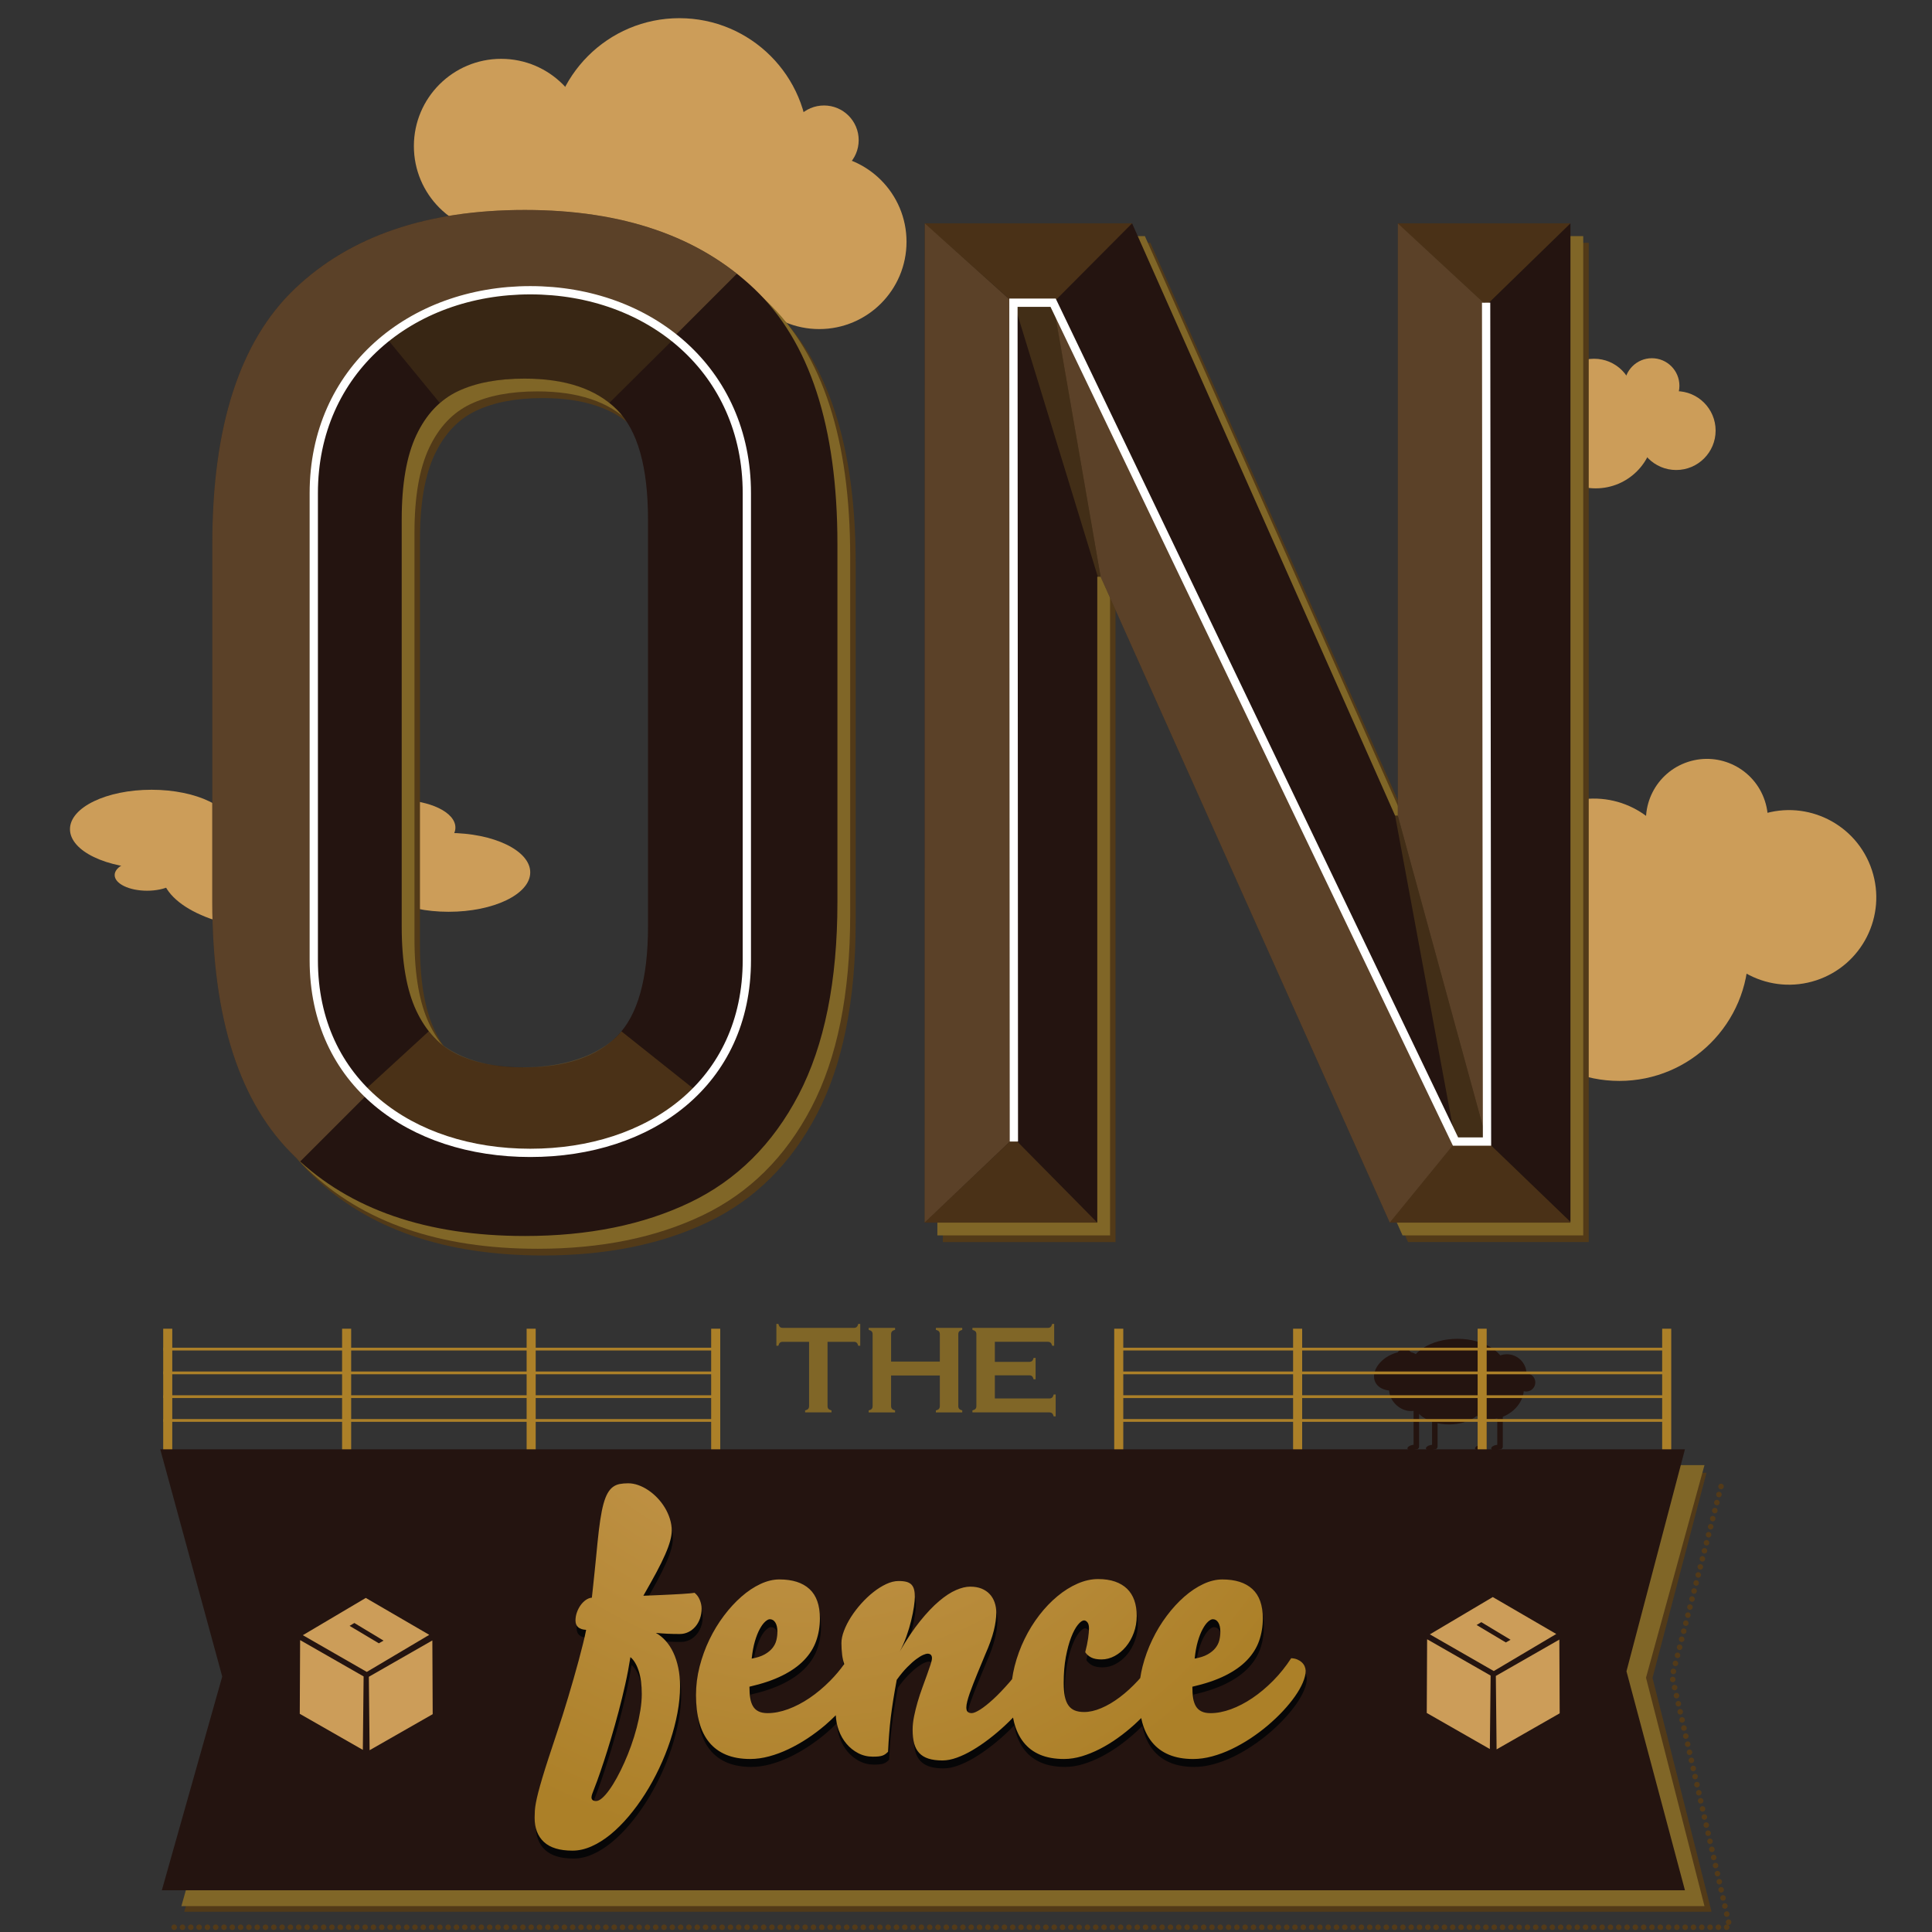 <?xml version="1.0" encoding="utf-8"?>
<!-- Generator: Adobe Illustrator 16.0.0, SVG Export Plug-In . SVG Version: 6.00 Build 0)  -->
<!DOCTYPE svg PUBLIC "-//W3C//DTD SVG 1.1//EN" "http://www.w3.org/Graphics/SVG/1.1/DTD/svg11.dtd">
<svg version="1.1" id="Layer_1" xmlns="http://www.w3.org/2000/svg" xmlns:xlink="http://www.w3.org/1999/xlink" x="0px" y="0px"
	 width="350px" height="350px" viewBox="0 0 350 350" enable-background="new 0 0 350 350" xml:space="preserve">
<rect x="0" y="0" width="350" height="350" fill="#333333" stroke="none"/>
<g>
	<g>
		<g>
			<path fill="#241410" d="M257.514,246.387c0.771,1.618-0.477,3.823-2.789,4.924c-2.313,1.102-4.813,0.681-5.582-0.937
				c-0.774-1.62,0.479-3.826,2.789-4.926C254.241,244.347,256.741,244.767,257.514,246.387z"/>
			
				<ellipse transform="matrix(0.894 -0.447 0.447 0.894 -84.237 147.852)" fill="#241410" cx="270.9" cy="252.265" rx="5.531" ry="4.627"/>
			<ellipse fill="#241410" cx="264.037" cy="248.096" rx="8.729" ry="5.558"/>
			<path fill="#241410" d="M276.543,248.902c0,1.964-1.595,3.562-3.564,3.562c-1.963,0-3.561-1.598-3.561-3.562
				c0-1.971,1.598-3.566,3.561-3.566C274.948,245.336,276.543,246.932,276.543,248.902z"/>
			<path fill="#241410" d="M257.037,250.118c1.468,1.352,1.747,3.44,0.622,4.662c-1.128,1.218-3.228,1.111-4.698-0.241
				c-1.469-1.357-1.747-3.443-0.621-4.661C253.467,248.655,255.565,248.764,257.037,250.118z"/>
			<circle fill="#241410" cx="276.488" cy="250.44" r="1.649"/>
			<path fill="#241410" d="M269.134,253.629c0,2.438-2.968,4.42-6.626,4.42c-3.656,0-6.625-1.981-6.625-4.42
				c0-2.441,2.969-4.422,6.625-4.422C266.166,249.207,269.134,251.188,269.134,253.629z"/>
		</g>
		<line fill="none" stroke="#241410" stroke-linecap="round" x1="256.582" y1="254.643" x2="256.582" y2="262.063"/>
		<line fill="none" stroke="#241410" stroke-linecap="round" x1="259.93" y1="254.643" x2="259.93" y2="262.063"/>
		<line fill="none" stroke="#241410" stroke-linecap="round" x1="268.793" y1="254.643" x2="268.793" y2="262.063"/>
		<line fill="none" stroke="#241410" stroke-linecap="round" x1="271.746" y1="254.643" x2="271.746" y2="262.063"/>
		<path fill="#241410" d="M256.877,262.048c0.053,0.26-0.33,0.557-0.852,0.661c-0.525,0.111-0.995-0.013-1.048-0.271
			c-0.054-0.26,0.33-0.556,0.855-0.664C256.355,261.666,256.827,261.789,256.877,262.048z"/>
		<path fill="#241410" d="M260.229,262.048c0.053,0.26-0.334,0.557-0.856,0.661c-0.525,0.111-0.994-0.013-1.049-0.271
			c-0.057-0.26,0.33-0.556,0.855-0.664C259.707,261.666,260.173,261.789,260.229,262.048z"/>
		<path fill="#241410" d="M269.117,262.048c0.058,0.26-0.328,0.557-0.854,0.661c-0.522,0.111-0.992-0.013-1.049-0.271
			c-0.049-0.26,0.334-0.556,0.859-0.664C268.599,261.666,269.064,261.789,269.117,262.048z"/>
		<path fill="#241410" d="M272.054,262.048c0.049,0.26-0.329,0.557-0.859,0.661c-0.521,0.111-0.992-0.013-1.044-0.271
			c-0.054-0.26,0.332-0.556,0.855-0.664C271.531,261.666,272,261.789,272.054,262.048z"/>
		<path fill="#241410" d="M253.043,245.919c-0.116-0.771,0.399-1.482,1.155-1.598c0.752-0.107,1.454,0.427,1.57,1.194
			c0.109,0.771-0.408,1.487-1.16,1.597C253.855,247.222,253.153,246.69,253.043,245.919z"/>
	</g>
	<g>
		<path fill="#CC9D59" d="M284.772,70.177c0,3.944-3.193,7.142-7.141,7.142c-3.943,0-7.142-3.198-7.142-7.142
			c0-3.943,3.198-7.142,7.142-7.142C281.579,63.035,284.772,66.233,284.772,70.177z"/>
		<circle fill="#CC9D59" cx="303.658" cy="78.003" r="7.142"/>
		<path fill="#CC9D59" d="M295.93,72.132c0,3.945-3.202,7.142-7.143,7.142c-3.944,0-7.143-3.197-7.143-7.142
			c0-3.942,3.198-7.141,7.143-7.141C292.728,64.992,295.93,68.19,295.93,72.132z"/>
		<circle fill="#CC9D59" cx="299.254" cy="69.883" r="4.988"/>
		<path fill="#CC9D59" d="M280.08,78.493c0,1.565-1.267,2.835-2.834,2.835c-1.572,0-2.84-1.27-2.84-2.835
			c0-1.568,1.268-2.839,2.84-2.839C278.813,75.654,280.08,76.925,280.08,78.493z"/>
		<circle fill="#CC9D59" cx="289.079" cy="77.905" r="10.565"/>
	</g>
	<g>
		<ellipse fill="#CC9D59" cx="27.449" cy="150.212" rx="14.773" ry="7.141"/>
		<path fill="#CC9D59" d="M96.058,158.039c0,3.943-6.614,7.139-14.774,7.139c-8.158,0-14.774-3.196-14.774-7.139
			c0-3.946,6.616-7.141,14.774-7.141C89.444,150.898,96.058,154.093,96.058,158.039z"/>
		<ellipse fill="#CC9D59" cx="50.521" cy="152.167" rx="14.774" ry="7.143"/>
		<ellipse fill="#CC9D59" cx="72.178" cy="149.919" rx="10.323" ry="4.988"/>
		<ellipse fill="#CC9D59" cx="26.641" cy="158.526" rx="5.869" ry="2.837"/>
		<ellipse fill="#CC9D59" cx="51.128" cy="157.94" rx="21.857" ry="10.566"/>
	</g>
	<g>
		<circle fill="#CC9D59" cx="148.411" cy="43.801" r="15.814"/>
		<circle fill="#CC9D59" cx="90.792" cy="26.471" r="15.813"/>
		<path fill="#CC9D59" d="M107.904,39.469c0-8.733,7.08-15.813,15.812-15.813c8.734,0,15.814,7.08,15.814,15.813
			c0,8.73-7.08,15.811-15.814,15.811C114.984,55.28,107.904,48.2,107.904,39.469z"/>
		<circle fill="#CC9D59" cx="100.54" cy="44.452" r="11.047"/>
		<circle fill="#CC9D59" cx="149.277" cy="25.39" r="6.282"/>
		<circle fill="#CC9D59" cx="123.068" cy="26.688" r="23.395"/>
	</g>
	<g>
		<path fill="#CC9D59" d="M278.97,159.136c2.719,8.299-1.802,17.234-10.098,19.958c-8.298,2.721-17.232-1.8-19.952-10.099
			c-2.723-8.297,1.794-17.23,10.094-19.953C267.311,146.32,276.243,150.841,278.97,159.136z"/>
		<path fill="#CC9D59" d="M339.117,157.642c2.724,8.299-1.8,17.231-10.096,19.955c-8.294,2.723-17.231-1.799-19.953-10.096
			c-2.723-8.297,1.798-17.231,10.095-19.953C327.463,144.825,336.396,149.345,339.117,157.642z"/>
		<path fill="#CC9D59" d="M303.78,155.559c2.727,8.297-1.797,17.229-10.094,19.952c-8.298,2.723-17.23-1.797-19.956-10.096
			c-2.719-8.297,1.8-17.23,10.099-19.953C292.125,142.739,301.058,147.26,303.78,155.559z"/>
		<path fill="#CC9D59" d="M319.723,145.085c1.899,5.795-1.255,12.037-7.053,13.939c-5.798,1.901-12.038-1.257-13.938-7.054
			c-1.904-5.797,1.251-12.037,7.051-13.941C311.577,136.13,317.821,139.287,319.723,145.085z"/>
		<path fill="#CC9D59" d="M274.83,179.875c1.081,3.294-0.717,6.843-4.015,7.926c-3.299,1.08-6.847-0.714-7.925-4.011
			c-1.084-3.297,0.713-6.845,4.01-7.927C270.197,174.782,273.748,176.577,274.83,179.875z"/>
		<circle fill="#CC9D59" cx="293.356" cy="172.427" r="23.393"/>
	</g>
	<g>
		<path fill="#523A18" d="M41.766,166.935v-64.87c0-21.339,4.989-36.757,14.974-46.256c9.983-9.499,23.865-14.248,41.65-14.248
			c17.705,0,31.567,4.771,41.589,14.308c10.022,9.54,15.037,24.936,15.037,46.196v64.87c0,14.307-2.346,25.949-7.034,34.92
			c-4.69,8.974-11.256,15.479-19.703,19.521c-8.448,4.043-18.412,6.063-29.89,6.063c-17.785,0-31.667-4.789-41.65-14.367
			C46.754,203.491,41.766,188.114,41.766,166.935z M76.082,97.653v73.696c0,6.455,0.884,11.56,2.659,15.31
			c1.773,3.753,4.271,6.395,7.496,7.929c3.225,1.531,7.254,2.297,12.093,2.297c7.417,0,12.999-1.876,16.748-5.629
			c3.748-3.75,5.623-10.383,5.623-19.906V97.653c0-9.521-1.875-16.157-5.623-19.909c-3.749-3.752-9.331-5.628-16.748-5.628
			c-4.839,0-8.869,0.769-12.093,2.3c-3.225,1.535-5.723,4.177-7.496,7.927C76.965,86.095,76.082,91.199,76.082,97.653z"/>
		<path fill="#806627" d="M40.774,165.722v-64.868c0-21.341,4.987-36.758,14.973-46.259c9.982-9.496,23.866-14.246,41.65-14.246
			c17.703,0,31.565,4.771,41.59,14.307c10.021,9.541,15.032,24.938,15.032,46.198v64.868c0,14.31-2.344,25.947-7.031,34.919
			c-4.689,8.973-11.259,15.483-19.703,19.523c-8.448,4.04-18.411,6.063-29.889,6.063c-17.784,0-31.668-4.791-41.65-14.367
			C45.762,202.282,40.774,186.903,40.774,165.722z M75.087,96.441v73.697c0,6.454,0.889,11.557,2.659,15.307
			c1.775,3.752,4.272,6.397,7.498,7.93c3.225,1.533,7.252,2.297,12.093,2.297c7.415,0,12.998-1.876,16.748-5.626
			c3.748-3.752,5.623-10.388,5.623-19.908V96.441c0-9.522-1.875-16.16-5.623-19.911c-3.75-3.75-9.333-5.625-16.748-5.625
			c-4.84,0-8.868,0.767-12.093,2.298c-3.226,1.534-5.723,4.177-7.498,7.928C75.976,84.884,75.087,89.987,75.087,96.441z"/>
		<path fill="#241410" d="M38.458,163.408V98.54c0-21.343,4.99-36.761,14.974-46.26c9.984-9.498,23.866-14.245,41.652-14.245
			c17.701,0,31.564,4.77,41.588,14.308c10.021,9.538,15.034,24.938,15.034,46.197v64.868c0,14.309-2.345,25.945-7.033,34.921
			c-4.688,8.973-11.256,15.479-19.703,19.519c-8.448,4.044-18.411,6.064-29.886,6.064c-17.787,0-31.668-4.789-41.652-14.369
			C43.448,199.966,38.458,184.588,38.458,163.408z M72.772,94.125v73.696c0,6.455,0.887,11.557,2.661,15.312
			c1.774,3.75,4.271,6.394,7.496,7.925c3.224,1.534,7.254,2.303,12.094,2.303c7.414,0,12.996-1.877,16.746-5.631
			c3.748-3.752,5.623-10.387,5.623-19.909V94.125c0-9.52-1.875-16.157-5.623-19.907c-3.75-3.752-9.333-5.629-16.746-5.629
			c-4.84,0-8.87,0.769-12.094,2.3c-3.225,1.534-5.722,4.178-7.496,7.928C73.659,82.569,72.772,87.671,72.772,94.125z"/>
		<g>
			<path fill="#523A18" d="M202.09,225.013h-31.285V43.987h37.589l47.652,107.307h0.485V43.987h31.283v181.025h-32.737
				l-52.381-117.007h-0.606V225.013z"/>
			<path fill="#806627" d="M201.098,223.802h-31.284V42.774h37.59l47.65,107.306h0.481V42.774h31.284v181.027h-32.735
				l-52.381-117.007h-0.606V223.802z"/>
			<path fill="#241410" d="M198.782,221.486H167.5V40.459h37.588l47.648,107.308h0.491V40.459h31.275v181.027H251.77L199.387,104.48
				h-0.604V221.486z"/>
		</g>
	</g>
	<rect x="29.567" y="240.709" fill="#AC8028" width="1.641" height="22.427"/>
	<g>
		<path fill="#806627" d="M149.917,243.082v11.612c0,0.232,0.052,0.408,0.157,0.528c0.103,0.12,0.292,0.216,0.562,0.293v0.354
			h-4.781v-0.354c0.27-0.077,0.458-0.173,0.562-0.293c0.103-0.12,0.156-0.296,0.156-0.528v-11.612h-4.758
			c-0.225,0-0.397,0.05-0.517,0.153c-0.117,0.104-0.216,0.289-0.292,0.562h-0.357v-3.957h0.357c0.084,0.271,0.181,0.459,0.299,0.561
			c0.114,0.104,0.284,0.156,0.509,0.156h12.849c0.231,0,0.406-0.052,0.528-0.156c0.118-0.102,0.217-0.289,0.291-0.561h0.358v3.957
			h-0.358c-0.074-0.272-0.173-0.458-0.291-0.562c-0.122-0.104-0.297-0.153-0.528-0.153H149.917z"/>
		<path fill="#806627" d="M170.258,249.184h-8.83v5.521c0,0.227,0.055,0.398,0.164,0.521c0.106,0.125,0.292,0.222,0.558,0.29v0.354
			h-4.781v-0.354c0.268-0.077,0.455-0.173,0.56-0.293c0.103-0.12,0.155-0.292,0.155-0.519v-12.981c0-0.225-0.053-0.398-0.155-0.516
			c-0.105-0.12-0.292-0.217-0.56-0.291v-0.359h4.781v0.359c-0.271,0.065-0.457,0.162-0.563,0.286
			c-0.106,0.122-0.158,0.296-0.158,0.521v4.938h8.83v-4.938c0-0.225-0.051-0.398-0.154-0.521c-0.106-0.124-0.293-0.221-0.562-0.286
			v-0.359h4.778v0.359c-0.268,0.074-0.455,0.171-0.561,0.291c-0.103,0.117-0.155,0.291-0.155,0.516v12.981
			c0,0.227,0.053,0.398,0.155,0.519c0.106,0.12,0.292,0.216,0.561,0.293v0.354h-4.778v-0.354c0.261-0.068,0.447-0.165,0.555-0.29
			c0.109-0.123,0.161-0.295,0.161-0.521V249.184z"/>
		<path fill="#806627" d="M180.225,249.151v4.195h9.854c0.224,0,0.393-0.051,0.518-0.157c0.118-0.104,0.216-0.292,0.288-0.56h0.359
			v3.961h-0.359c-0.072-0.271-0.17-0.456-0.288-0.561c-0.125-0.106-0.294-0.161-0.518-0.161h-13.916v-0.354
			c0.271-0.077,0.455-0.173,0.562-0.293s0.155-0.296,0.155-0.528v-12.961c0-0.23-0.049-0.409-0.155-0.526
			c-0.106-0.12-0.29-0.217-0.562-0.291v-0.359h13.647c0.222,0,0.396-0.054,0.513-0.16c0.122-0.106,0.22-0.293,0.292-0.557h0.36
			v3.957h-0.36c-0.072-0.262-0.17-0.452-0.292-0.557c-0.117-0.105-0.291-0.158-0.513-0.158h-9.585v3.635h6.218
			c0.225,0,0.396-0.053,0.516-0.156c0.119-0.107,0.215-0.293,0.293-0.563h0.355v3.872h-0.355c-0.078-0.261-0.174-0.447-0.293-0.557
			c-0.12-0.106-0.291-0.161-0.516-0.161H180.225z"/>
	</g>
	<line fill="none" stroke="#AC8028" stroke-width="0.5" x1="29.594" y1="248.711" x2="130.091" y2="248.711"/>
	<line fill="none" stroke="#AC8028" stroke-width="0.5" x1="29.594" y1="253.017" x2="130.091" y2="253.017"/>
	<line fill="none" stroke="#AC8028" stroke-width="0.5" x1="29.594" y1="257.326" x2="130.091" y2="257.326"/>
	<rect x="128.835" y="240.709" fill="#AC8028" width="1.642" height="22.427"/>
	<rect x="95.404" y="240.709" fill="#AC8028" width="1.642" height="22.427"/>
	<rect x="61.973" y="240.709" fill="#AC8028" width="1.642" height="22.427"/>
	<line fill="none" stroke="#AC8028" stroke-width="0.5" x1="201.877" y1="248.711" x2="302.376" y2="248.711"/>
	<line fill="none" stroke="#AC8028" stroke-width="0.5" x1="201.877" y1="253.017" x2="302.376" y2="253.018"/>
	<line fill="none" stroke="#AC8028" stroke-width="0.5" x1="201.877" y1="257.326" x2="302.376" y2="257.326"/>
	<rect x="201.851" y="240.709" fill="#AC8028" width="1.641" height="22.427"/>
	<rect x="267.688" y="240.709" fill="#AC8028" width="1.637" height="22.427"/>
	<rect x="301.118" y="240.709" fill="#AC8028" width="1.641" height="22.427"/>
	<rect x="234.256" y="240.709" fill="#AC8028" width="1.642" height="22.427"/>
	<line fill="none" stroke="#AC8028" stroke-width="0.5" x1="29.594" y1="244.4" x2="130.091" y2="244.401"/>
	<line fill="none" stroke="#AC8028" stroke-width="0.5" x1="201.877" y1="244.401" x2="302.376" y2="244.401"/>
	<g>
		<polygon fill="#523A18" points="299.367,303.97 310.064,346.336 33.378,346.336 44.39,308.586 32.413,266.812 309.145,266.812 		
			"/>
		<polygon fill="#806627" points="298.189,303.933 308.782,345.311 32.859,345.311 43.797,306.592 31.902,265.423 308.782,265.424 
					"/>
		<polygon fill="#241410" points="294.651,302.768 305.244,342.439 29.319,342.439 40.26,303.72 29.031,262.555 305.244,262.555 		
			"/>
	</g>
	<g>
		<path fill="#060607" d="M127.308,292.864c0-0.524-0.111-1.059-0.336-1.602c-0.223-0.542-0.542-0.967-0.955-1.281
			c-0.144,0.034-0.428,0.07-0.846,0.11c-0.418,0.038-0.912,0.073-1.485,0.108c-0.567,0.033-1.18,0.068-1.837,0.102
			c-0.663,0.032-1.308,0.063-1.945,0.09c-0.636,0.025-1.231,0.052-1.784,0.076c-0.551,0.022-1.007,0.04-1.365,0.049
			c0.902-1.574,1.683-2.968,2.335-4.187c0.655-1.218,1.187-2.295,1.599-3.239c0.415-0.944,0.719-1.771,0.915-2.479
			c0.194-0.71,0.293-1.338,0.293-1.885c0-0.714-0.111-1.425-0.335-2.137c-0.224-0.706-0.524-1.378-0.904-2.009
			c-0.381-0.632-0.828-1.216-1.341-1.759c-0.513-0.542-1.063-1.009-1.648-1.405c-0.588-0.396-1.193-0.705-1.818-0.928
			c-0.625-0.225-1.239-0.338-1.842-0.338c-0.581,0-1.1,0.045-1.557,0.135c-0.458,0.09-0.866,0.266-1.224,0.535
			c-0.356,0.267-0.676,0.646-0.954,1.138c-0.28,0.494-0.53,1.139-0.746,1.937c-0.218,0.799-0.413,1.771-0.587,2.924
			c-0.171,1.149-0.335,2.515-0.492,4.103c-0.068,0.703-0.146,1.505-0.234,2.401c-0.089,0.9-0.182,1.809-0.276,2.731
			c-0.096,0.922-0.188,1.804-0.277,2.646c-0.089,0.842-0.167,1.567-0.234,2.17c-0.379,0.032-0.749,0.176-1.105,0.425
			c-0.358,0.25-0.674,0.569-0.947,0.956c-0.273,0.386-0.494,0.817-0.662,1.297s-0.252,0.963-0.252,1.44
			c0,1.072,0.644,1.642,1.927,1.708c-0.133,0.705-0.318,1.53-0.553,2.479s-0.497,1.962-0.788,3.042
			c-0.291,1.077-0.598,2.188-0.929,3.339c-0.33,1.151-0.661,2.281-0.996,3.394c-0.335,1.11-0.663,2.172-0.981,3.189
			c-0.318,1.015-0.616,1.932-0.896,2.748c-0.637,1.91-1.184,3.563-1.641,4.967c-0.459,1.396-0.84,2.617-1.148,3.65
			c-0.308,1.032-0.551,1.903-0.736,2.621c-0.184,0.712-0.327,1.343-0.427,1.883c-0.102,0.541-0.165,1.02-0.192,1.443
			c-0.027,0.418-0.042,0.845-0.042,1.278c0,1.888,0.562,3.354,1.684,4.396c1.121,1.046,2.849,1.567,5.182,1.567
			c1.13,0,2.274-0.256,3.434-0.77c1.161-0.514,2.303-1.229,3.425-2.146c1.122-0.915,2.212-1.997,3.274-3.248
			c1.061-1.249,2.06-2.613,2.998-4.087c0.938-1.475,1.793-3.032,2.571-4.674c0.776-1.64,1.444-3.305,2.002-4.991
			c0.557-1.686,0.993-3.367,1.307-5.043c0.309-1.673,0.469-3.28,0.469-4.821c0-1.193-0.107-2.302-0.321-3.324
			c-0.211-1.022-0.511-1.941-0.895-2.763c-0.386-0.822-0.849-1.534-1.391-2.138c-0.542-0.602-1.136-1.082-1.784-1.44
			c0.692,0.067,1.388,0.118,2.086,0.152c0.696,0.032,1.443,0.051,2.234,0.051c0.572,0,1.096-0.12,1.576-0.354
			c0.48-0.231,0.898-0.561,1.255-0.972c0.357-0.41,0.636-0.898,0.839-1.457C127.205,294.115,127.308,293.512,127.308,292.864z
			 M116.219,311.254c-0.168,1.047-0.393,2.117-0.677,3.199c-0.286,1.081-0.621,2.163-1.007,3.237
			c-0.385,1.08-0.795,2.11-1.238,3.093c-0.441,0.984-0.895,1.896-1.357,2.737c-0.464,0.844-0.92,1.579-1.375,2.202
			c-0.452,0.628-0.881,1.114-1.288,1.468c-0.409,0.353-0.773,0.527-1.097,0.527c-0.247,0-0.444-0.058-0.595-0.169
			c-0.151-0.109-0.226-0.285-0.226-0.519c0-0.079,0.014-0.177,0.04-0.294c0.03-0.115,0.06-0.226,0.094-0.326
			c0.233-0.582,0.535-1.377,0.903-2.385c0.37-1.012,0.77-2.171,1.198-3.477c0.431-1.306,0.875-2.729,1.333-4.266
			c0.457-1.53,0.905-3.122,1.34-4.762c0.435-1.644,0.841-3.303,1.214-4.981c0.374-1.681,0.682-3.316,0.93-4.9
			c0.625,0.515,1.125,1.345,1.498,2.496c0.374,1.148,0.562,2.532,0.562,4.154C116.471,309.215,116.387,310.203,116.219,311.254z"/>
		<path fill="#060607" d="M236.551,303.298c-0.122-0.269-0.288-0.505-0.511-0.712c-0.223-0.205-0.499-0.38-0.822-0.519
			c-0.322-0.142-0.692-0.216-1.102-0.227c-0.974,1.496-2.067,2.855-3.278,4.079c-1.21,1.222-2.459,2.269-3.751,3.139
			c-1.291,0.87-2.586,1.546-3.884,2.018c-1.301,0.476-2.532,0.711-3.698,0.711c-0.664,0-1.214-0.104-1.647-0.316
			c-0.427-0.213-0.765-0.519-1.004-0.921c-0.239-0.403-0.409-0.902-0.504-1.5c-0.092-0.594-0.139-1.279-0.139-2.052
			c2.343-0.536,4.33-1.208,5.95-2.016c1.624-0.812,2.942-1.741,3.955-2.799c1.015-1.057,1.74-2.214,2.183-3.484
			c0.449-1.266,0.672-2.62,0.672-4.062c0-2.4-0.632-4.177-1.89-5.331c-1.265-1.158-3.075-1.734-5.445-1.734
			c-1.114,0-2.263,0.274-3.444,0.829c-1.174,0.552-2.323,1.316-3.441,2.292c-1.115,0.978-2.172,2.13-3.171,3.458
			c-0.998,1.33-1.874,2.771-2.62,4.322c-0.753,1.55-1.341,3.181-1.777,4.881c-0.175,0.688-0.305,1.375-0.41,2.065
			c-0.125,0.145-0.249,0.29-0.378,0.431c-1.095,1.191-2.204,2.207-3.331,3.058c-1.129,0.85-2.247,1.508-3.359,1.975
			c-1.111,0.471-2.15,0.705-3.104,0.705c-0.676,0-1.24-0.099-1.714-0.296c-0.462-0.193-0.849-0.503-1.145-0.926
			c-0.297-0.424-0.51-0.972-0.643-1.642c-0.137-0.671-0.203-1.473-0.203-2.414c0-1.729,0.134-3.291,0.393-4.688
			c0.263-1.396,0.583-2.586,0.965-3.567c0.381-0.985,0.786-1.738,1.212-2.27c0.433-0.533,0.808-0.797,1.135-0.797
			c0.21,0,0.412,0.118,0.599,0.353c0.189,0.234,0.286,0.598,0.286,1.09c0,0.443-0.053,1.042-0.156,1.792
			c-0.109,0.747-0.286,1.593-0.529,2.529c0.276,0.411,0.65,0.733,1.111,0.964c0.464,0.227,1.076,0.342,1.838,0.342
			c0.825,0,1.62-0.207,2.383-0.62c0.762-0.414,1.443-0.977,2.037-1.685c0.592-0.709,1.068-1.542,1.425-2.504
			c0.356-0.959,0.538-1.986,0.538-3.081c0-1.051-0.148-1.985-0.438-2.813c-0.292-0.827-0.729-1.524-1.315-2.096
			c-0.588-0.567-1.313-1.002-2.186-1.302c-0.869-0.303-1.895-0.456-3.065-0.456c-1.216,0-2.453,0.276-3.71,0.821
			c-1.257,0.547-2.471,1.308-3.642,2.279c-1.175,0.97-2.271,2.118-3.292,3.443c-1.018,1.321-1.914,2.762-2.673,4.319
			s-1.357,3.195-1.8,4.913c-0.198,0.781-0.348,1.566-0.457,2.354c-0.176,0.213-0.355,0.427-0.533,0.63
			c-1.043,1.191-2.005,2.199-2.895,3.016c-0.892,0.815-1.671,1.435-2.354,1.867c-0.68,0.429-1.193,0.642-1.538,0.642
			c-0.314,0-0.554-0.072-0.72-0.225c-0.171-0.151-0.253-0.414-0.253-0.793c0-0.291,0.055-0.659,0.169-1.106
			c0.111-0.448,0.26-0.942,0.451-1.487c0.189-0.538,0.404-1.114,0.643-1.723c0.242-0.606,0.486-1.223,0.739-1.84
			c0.252-0.62,0.502-1.226,0.753-1.819c0.25-0.591,0.474-1.14,0.678-1.641c0.728-1.644,1.24-3.077,1.542-4.312
			c0.3-1.235,0.454-2.309,0.454-3.227c0-0.668-0.1-1.29-0.298-1.866c-0.195-0.576-0.488-1.078-0.887-1.507
			c-0.396-0.431-0.89-0.765-1.479-1.006c-0.592-0.24-1.286-0.357-2.078-0.357c-0.75,0-1.601,0.204-2.555,0.617
			c-0.953,0.412-1.979,1.085-3.073,2.01c-1.096,0.929-2.242,2.137-3.443,3.628c-1.199,1.491-2.428,3.317-3.675,5.481
			c0.457-0.836,0.858-1.74,1.205-2.72c0.348-0.975,0.632-1.92,0.854-2.838c0.224-0.916,0.392-1.758,0.501-2.53
			c0.112-0.769,0.17-1.365,0.17-1.792c0-0.514-0.045-0.95-0.134-1.313c-0.088-0.362-0.245-0.664-0.461-0.897
			c-0.22-0.232-0.517-0.403-0.896-0.51c-0.38-0.106-0.866-0.158-1.457-0.158c-0.705,0-1.448,0.182-2.236,0.551
			c-0.787,0.369-1.565,0.858-2.335,1.466c-0.772,0.608-1.505,1.303-2.204,2.085c-0.698,0.782-1.314,1.589-1.843,2.422
			c-0.53,0.83-0.953,1.658-1.262,2.478c-0.315,0.818-0.471,1.566-0.471,2.236c0,0.693,0.044,1.411,0.134,2.16
			c0.07,0.579,0.197,1.127,0.38,1.646c-0.781,1.084-1.629,2.092-2.549,3.02c-1.211,1.222-2.46,2.269-3.75,3.139
			c-1.291,0.87-2.586,1.545-3.887,2.018c-1.3,0.476-2.532,0.711-3.693,0.711c-0.668,0-1.218-0.104-1.651-0.316
			c-0.428-0.213-0.763-0.519-1.003-0.921c-0.24-0.403-0.407-0.902-0.503-1.5c-0.094-0.594-0.141-1.279-0.141-2.052
			c2.344-0.536,4.329-1.208,5.954-2.016c1.622-0.812,2.941-1.741,3.953-2.799c1.011-1.057,1.74-2.214,2.184-3.484
			c0.448-1.266,0.671-2.62,0.671-4.062c0-2.4-0.63-4.177-1.894-5.332c-1.262-1.157-3.077-1.733-5.441-1.733
			c-1.116,0-2.265,0.274-3.442,0.829c-1.177,0.552-2.326,1.316-3.443,2.292c-1.116,0.978-2.172,2.13-3.173,3.458
			c-0.999,1.33-1.872,2.771-2.621,4.322c-0.747,1.55-1.34,3.181-1.776,4.881c-0.434,1.705-0.652,3.421-0.652,5.151
			c0,1.854,0.196,3.498,0.588,4.933c0.39,1.434,0.99,2.645,1.799,3.634c0.807,0.989,1.832,1.74,3.064,2.254
			c1.235,0.513,2.691,0.772,4.366,0.772c1.115,0,2.261-0.16,3.441-0.48c1.177-0.317,2.347-0.751,3.509-1.305
			c1.159-0.555,2.299-1.198,3.416-1.937c1.117-0.737,2.171-1.525,3.166-2.369c0.701-0.596,1.351-1.211,1.976-1.834
			c0.044,0.938,0.215,1.838,0.528,2.698c0.338,0.937,0.81,1.762,1.406,2.469c0.598,0.71,1.303,1.276,2.12,1.698
			c0.813,0.426,1.7,0.638,2.663,0.638c0.39,0,0.721-0.013,0.997-0.042c0.271-0.028,0.511-0.073,0.712-0.142
			c0.2-0.065,0.382-0.161,0.544-0.277c0.162-0.116,0.327-0.26,0.494-0.427c0.056-1.16,0.123-2.249,0.201-3.258
			c0.077-1.008,0.178-2.017,0.301-3.023c0.124-1.004,0.271-2.052,0.445-3.14c0.173-1.089,0.381-2.29,0.628-3.61
			c0.669-0.926,1.306-1.692,1.91-2.301c0.603-0.608,1.151-1.095,1.641-1.458c0.49-0.362,0.91-0.616,1.255-0.76
			c0.347-0.146,0.596-0.22,0.754-0.22c0.546,0,0.82,0.274,0.82,0.821c0,0.257-0.085,0.648-0.259,1.171
			c-0.171,0.525-0.39,1.142-0.643,1.85c-0.259,0.711-0.54,1.488-0.846,2.331c-0.309,0.842-0.591,1.703-0.849,2.579
			c-0.254,0.874-0.471,1.746-0.643,2.602c-0.174,0.862-0.26,1.671-0.26,2.432c0,0.948,0.092,1.772,0.276,2.472
			c0.186,0.694,0.49,1.273,0.915,1.733c0.424,0.455,0.982,0.799,1.674,1.021c0.692,0.225,1.541,0.334,2.547,0.334
			c0.79,0,1.654-0.168,2.586-0.502c0.933-0.335,1.89-0.793,2.875-1.373c0.981-0.582,1.973-1.253,2.975-2.02
			c0.995-0.765,1.957-1.577,2.878-2.437c0.508-0.474,0.995-0.956,1.466-1.443c0.057,0.288,0.114,0.575,0.184,0.849
			c0.364,1.434,0.943,2.645,1.729,3.634c0.779,0.989,1.773,1.74,2.989,2.254c1.208,0.513,2.659,0.772,4.343,0.772
			c1.039,0,2.109-0.167,3.209-0.495c1.097-0.332,2.191-0.773,3.281-1.332c1.087-0.558,2.155-1.212,3.208-1.959
			c1.049-0.751,2.043-1.549,2.981-2.398c0.451-0.405,0.882-0.818,1.297-1.237c0.056,0.257,0.108,0.517,0.174,0.762
			c0.393,1.434,0.992,2.645,1.801,3.634c0.813,0.989,1.835,1.74,3.069,2.254c1.231,0.513,2.686,0.772,4.363,0.772
			c1.117,0,2.259-0.16,3.44-0.48c1.179-0.317,2.347-0.751,3.509-1.305c1.16-0.555,2.3-1.198,3.414-1.937
			c1.118-0.737,2.173-1.525,3.169-2.369c0.994-0.843,1.91-1.714,2.749-2.613c0.839-0.897,1.557-1.779,2.166-2.646
			c0.605-0.863,1.081-1.697,1.424-2.495c0.34-0.799,0.513-1.516,0.513-2.153C236.729,303.832,236.666,303.565,236.551,303.298z
			 M217.205,298.777c0.261-0.896,0.553-1.638,0.88-2.23c0.323-0.59,0.653-1.034,0.979-1.33c0.329-0.296,0.612-0.444,0.85-0.444
			c0.412,0,0.741,0.198,0.994,0.595c0.253,0.396,0.374,0.957,0.374,1.684c0,0.513-0.059,1.021-0.182,1.524
			c-0.122,0.501-0.358,0.969-0.705,1.405c-0.347,0.435-0.818,0.824-1.421,1.165c-0.605,0.341-1.386,0.594-2.347,0.763
			C216.75,300.716,216.946,299.67,217.205,298.777z M136.962,298.777c0.264-0.896,0.555-1.638,0.879-2.23
			c0.324-0.59,0.65-1.034,0.979-1.33c0.331-0.296,0.611-0.444,0.848-0.444c0.413,0,0.745,0.198,0.997,0.595
			c0.25,0.396,0.376,0.957,0.376,1.684c0,0.513-0.063,1.021-0.185,1.524c-0.123,0.501-0.359,0.969-0.705,1.405
			c-0.345,0.435-0.82,0.824-1.422,1.165c-0.604,0.341-1.387,0.594-2.349,0.763C136.508,300.716,136.7,299.67,136.962,298.777z"/>
	</g>
	<g>
		
			<radialGradient id="SVGID_1_" cx="58.906" cy="195.8" r="171.336" gradientTransform="matrix(0.616 0 0 0.616 109.105 109.74)" gradientUnits="userSpaceOnUse">
			<stop  offset="0" style="stop-color:#CC9D59"/>
			<stop  offset="1" style="stop-color:#AC8028"/>
		</radialGradient>
		<path fill="url(#SVGID_1_)" d="M127.102,291.428c0-0.525-0.11-1.059-0.335-1.602c-0.224-0.539-0.542-0.967-0.953-1.281
			c-0.146,0.034-0.429,0.07-0.847,0.108c-0.417,0.042-0.912,0.076-1.482,0.111c-0.57,0.034-1.185,0.069-1.843,0.1
			c-0.66,0.032-1.307,0.064-1.941,0.092c-0.637,0.026-1.233,0.058-1.785,0.075c-0.551,0.025-1.007,0.042-1.365,0.052
			c0.903-1.576,1.683-2.972,2.337-4.187c0.653-1.219,1.185-2.297,1.599-3.245c0.415-0.942,0.718-1.764,0.912-2.476
			c0.197-0.71,0.294-1.338,0.294-1.885c0-0.715-0.112-1.427-0.335-2.135c-0.224-0.71-0.525-1.379-0.905-2.012
			c-0.38-0.631-0.824-1.214-1.339-1.756c-0.514-0.543-1.063-1.012-1.649-1.407c-0.588-0.397-1.191-0.707-1.819-0.93
			c-0.623-0.224-1.239-0.337-1.84-0.337c-0.583,0-1.103,0.047-1.559,0.134c-0.458,0.089-0.865,0.271-1.223,0.539
			c-0.357,0.266-0.674,0.645-0.955,1.137c-0.276,0.49-0.525,1.136-0.746,1.935c-0.217,0.799-0.413,1.774-0.585,2.925
			c-0.173,1.147-0.338,2.516-0.496,4.101c-0.066,0.705-0.143,1.506-0.233,2.402c-0.091,0.9-0.18,1.812-0.276,2.734
			c-0.095,0.919-0.188,1.801-0.275,2.645c-0.091,0.844-0.169,1.568-0.236,2.17c-0.38,0.03-0.749,0.173-1.106,0.423
			c-0.355,0.254-0.672,0.572-0.946,0.958c-0.273,0.385-0.493,0.818-0.662,1.297c-0.168,0.48-0.251,0.961-0.251,1.442
			c0,1.072,0.643,1.641,1.926,1.708c-0.132,0.704-0.317,1.531-0.554,2.476c-0.234,0.951-0.497,1.963-0.786,3.042
			c-0.29,1.079-0.601,2.189-0.931,3.342c-0.329,1.149-0.661,2.279-0.995,3.392c-0.334,1.111-0.662,2.174-0.981,3.189
			c-0.317,1.018-0.616,1.932-0.895,2.747c-0.638,1.911-1.183,3.566-1.642,4.968c-0.458,1.399-0.84,2.617-1.148,3.651
			c-0.306,1.029-0.551,1.904-0.736,2.62c-0.184,0.716-0.326,1.343-0.427,1.884c-0.102,0.543-0.165,1.021-0.193,1.441
			c-0.027,0.418-0.041,0.848-0.041,1.281c0,1.885,0.559,3.354,1.683,4.395c1.123,1.045,2.849,1.569,5.184,1.569
			c1.127,0,2.271-0.26,3.433-0.772c1.161-0.513,2.303-1.229,3.427-2.143c1.12-0.917,2.212-2.001,3.274-3.251
			c1.06-1.249,2.059-2.612,2.997-4.088c0.938-1.472,1.794-3.032,2.57-4.672c0.777-1.642,1.443-3.306,2.001-4.99
			c0.558-1.687,0.995-3.367,1.308-5.042c0.311-1.676,0.469-3.281,0.469-4.822c0-1.196-0.105-2.305-0.32-3.326
			c-0.211-1.02-0.51-1.943-0.896-2.763c-0.385-0.82-0.849-1.533-1.39-2.136c-0.541-0.602-1.136-1.084-1.783-1.44
			c0.692,0.066,1.387,0.117,2.084,0.152c0.699,0.033,1.443,0.05,2.235,0.05c0.57,0,1.093-0.119,1.576-0.355
			c0.479-0.232,0.897-0.559,1.256-0.97c0.357-0.414,0.636-0.898,0.838-1.456C127,292.678,127.102,292.075,127.102,291.428z
			 M116.013,309.816c-0.167,1.05-0.391,2.115-0.677,3.199c-0.283,1.085-0.621,2.163-1.004,3.241c-0.385,1.079-0.799,2.11-1.241,3.09
			c-0.441,0.982-0.892,1.896-1.356,2.737c-0.462,0.847-0.921,1.578-1.375,2.202c-0.451,0.625-0.881,1.116-1.29,1.466
			c-0.408,0.354-0.773,0.527-1.097,0.527c-0.245,0-0.44-0.054-0.595-0.165c-0.15-0.112-0.225-0.286-0.225-0.52
			c0-0.079,0.014-0.176,0.042-0.292c0.028-0.12,0.058-0.227,0.093-0.326c0.234-0.585,0.537-1.378,0.905-2.388
			c0.368-1.012,0.767-2.168,1.196-3.476c0.43-1.307,0.875-2.727,1.332-4.264c0.458-1.534,0.904-3.122,1.339-4.763
			c0.437-1.644,0.84-3.304,1.215-4.982c0.375-1.681,0.683-3.314,0.929-4.9c0.627,0.513,1.124,1.346,1.501,2.494
			c0.372,1.151,0.559,2.536,0.559,4.155C116.265,307.78,116.181,308.769,116.013,309.816z"/>
		
			<radialGradient id="SVGID_2_" cx="58.907" cy="195.798" r="171.336" gradientTransform="matrix(0.616 0 0 0.616 109.105 109.74)" gradientUnits="userSpaceOnUse">
			<stop  offset="0" style="stop-color:#CC9D59"/>
			<stop  offset="1" style="stop-color:#AC8028"/>
		</radialGradient>
		<path fill="url(#SVGID_2_)" d="M236.346,301.862c-0.119-0.269-0.288-0.506-0.512-0.711c-0.224-0.208-0.496-0.382-0.818-0.521
			c-0.326-0.139-0.694-0.216-1.106-0.227c-0.975,1.498-2.065,2.857-3.273,4.078c-1.216,1.225-2.464,2.271-3.755,3.142
			c-1.287,0.869-2.585,1.54-3.884,2.018c-1.305,0.474-2.529,0.713-3.694,0.713c-0.668,0-1.218-0.105-1.646-0.321
			c-0.43-0.209-0.766-0.518-1.008-0.922c-0.242-0.399-0.408-0.898-0.504-1.497c-0.094-0.596-0.139-1.28-0.139-2.05
			c2.342-0.538,4.329-1.208,5.957-2.021c1.62-0.809,2.938-1.739,3.949-2.796c1.009-1.056,1.737-2.215,2.184-3.484
			c0.445-1.266,0.673-2.619,0.673-4.061c0-2.4-0.633-4.18-1.894-5.333c-1.267-1.157-3.074-1.735-5.441-1.735
			c-1.118,0-2.267,0.277-3.446,0.829c-1.173,0.552-2.325,1.316-3.444,2.296c-1.114,0.975-2.173,2.128-3.17,3.458
			c-0.999,1.328-1.874,2.768-2.617,4.319c-0.755,1.552-1.344,3.181-1.78,4.883c-0.176,0.687-0.306,1.377-0.41,2.068
			c-0.125,0.142-0.248,0.289-0.375,0.428c-1.098,1.188-2.206,2.207-3.336,3.055c-1.127,0.852-2.245,1.511-3.356,1.977
			c-1.108,0.472-2.147,0.704-3.105,0.704c-0.669,0-1.238-0.099-1.711-0.292c-0.47-0.195-0.853-0.504-1.145-0.93
			c-0.297-0.424-0.509-0.97-0.646-1.642c-0.132-0.671-0.198-1.471-0.198-2.413c0-1.727,0.13-3.292,0.389-4.689
			c0.267-1.396,0.582-2.585,0.966-3.564c0.376-0.985,0.784-1.741,1.214-2.271s0.809-0.794,1.132-0.794
			c0.209,0,0.413,0.116,0.604,0.349c0.188,0.236,0.281,0.599,0.281,1.088c0,0.448-0.054,1.046-0.156,1.795
			c-0.106,0.75-0.281,1.591-0.528,2.528c0.278,0.412,0.647,0.733,1.111,0.965c0.465,0.229,1.074,0.342,1.833,0.342
			c0.829,0,1.625-0.207,2.39-0.62c0.763-0.412,1.441-0.974,2.033-1.684c0.593-0.709,1.07-1.541,1.425-2.503
			c0.356-0.958,0.536-1.987,0.536-3.082c0-1.048-0.146-1.987-0.433-2.813c-0.293-0.828-0.729-1.523-1.313-2.096
			c-0.591-0.567-1.32-1.005-2.191-1.306c-0.868-0.302-1.89-0.452-3.063-0.452c-1.217,0-2.455,0.274-3.714,0.822
			c-1.251,0.547-2.466,1.305-3.637,2.276c-1.175,0.972-2.273,2.118-3.295,3.442c-1.022,1.324-1.911,2.762-2.669,4.32
			c-0.763,1.558-1.362,3.197-1.802,4.914c-0.198,0.781-0.347,1.566-0.457,2.354c-0.177,0.213-0.354,0.426-0.53,0.629
			c-1.045,1.195-2.007,2.198-2.896,3.014c-0.892,0.816-1.673,1.438-2.356,1.869c-0.68,0.428-1.194,0.646-1.538,0.646
			c-0.314,0-0.552-0.075-0.721-0.228c-0.168-0.149-0.252-0.415-0.252-0.793c0-0.292,0.057-0.661,0.167-1.108
			c0.109-0.445,0.264-0.941,0.453-1.481c0.188-0.541,0.404-1.118,0.645-1.725c0.24-0.609,0.484-1.223,0.736-1.844
			c0.251-0.618,0.501-1.224,0.754-1.815c0.252-0.594,0.479-1.139,0.678-1.645c0.726-1.64,1.238-3.077,1.545-4.311
			c0.301-1.233,0.449-2.31,0.449-3.225c0-0.667-0.1-1.295-0.296-1.865c-0.193-0.576-0.489-1.079-0.885-1.508
			c-0.396-0.433-0.891-0.764-1.483-1.009c-0.59-0.236-1.283-0.356-2.076-0.356c-0.75,0-1.601,0.206-2.555,0.619
			c-0.954,0.412-1.979,1.081-3.073,2.01c-1.095,0.927-2.242,2.134-3.442,3.625c-1.202,1.491-2.426,3.317-3.676,5.486
			c0.456-0.838,0.86-1.747,1.205-2.725c0.346-0.975,0.631-1.922,0.854-2.838c0.224-0.914,0.39-1.758,0.504-2.528
			c0.11-0.771,0.168-1.366,0.168-1.791c0-0.515-0.046-0.953-0.136-1.315c-0.09-0.363-0.243-0.661-0.461-0.896
			c-0.218-0.231-0.515-0.405-0.893-0.512c-0.381-0.104-0.87-0.156-1.458-0.156c-0.704,0-1.449,0.183-2.238,0.551
			c-0.785,0.368-1.564,0.857-2.335,1.467c-0.771,0.608-1.504,1.304-2.202,2.083c-0.698,0.785-1.313,1.591-1.843,2.418
			c-0.53,0.837-0.953,1.662-1.262,2.481c-0.314,0.82-0.47,1.566-0.47,2.239c0,0.689,0.043,1.41,0.133,2.158
			c0.068,0.58,0.197,1.128,0.379,1.646c-0.78,1.085-1.628,2.092-2.547,3.018c-1.213,1.225-2.464,2.271-3.751,3.142
			c-1.29,0.869-2.586,1.54-3.887,2.018c-1.302,0.474-2.533,0.713-3.696,0.713c-0.667,0-1.216-0.105-1.647-0.321
			c-0.43-0.209-0.766-0.518-1.003-0.922c-0.243-0.399-0.409-0.898-0.503-1.497c-0.096-0.596-0.143-1.28-0.143-2.05
			c2.344-0.538,4.33-1.208,5.953-2.021c1.625-0.809,2.942-1.739,3.954-2.796c1.011-1.056,1.74-2.215,2.185-3.484
			c0.447-1.266,0.671-2.619,0.671-4.061c0-2.4-0.63-4.18-1.893-5.333c-1.261-1.157-3.075-1.735-5.442-1.735
			c-1.117,0-2.265,0.277-3.443,0.829c-1.179,0.552-2.325,1.316-3.441,2.296c-1.117,0.975-2.174,2.128-3.175,3.458
			c-0.998,1.328-1.874,2.768-2.621,4.319c-0.748,1.552-1.338,3.181-1.775,4.883c-0.435,1.703-0.653,3.421-0.653,5.151
			c0,1.853,0.194,3.499,0.588,4.931c0.389,1.437,0.99,2.647,1.798,3.636c0.81,0.989,1.833,1.74,3.065,2.253
			c1.235,0.512,2.692,0.771,4.364,0.771c1.119,0,2.263-0.159,3.441-0.478c1.179-0.317,2.35-0.754,3.508-1.308
			c1.163-0.554,2.302-1.198,3.419-1.933c1.115-0.737,2.17-1.528,3.166-2.37c0.702-0.596,1.351-1.211,1.975-1.833
			c0.044,0.935,0.215,1.834,0.527,2.696c0.34,0.938,0.811,1.759,1.408,2.468c0.599,0.71,1.303,1.277,2.12,1.701
			c0.815,0.426,1.702,0.637,2.665,0.637c0.39,0,0.72-0.014,0.994-0.041c0.274-0.029,0.511-0.077,0.712-0.143
			c0.202-0.067,0.381-0.161,0.546-0.277c0.16-0.118,0.325-0.26,0.493-0.427c0.056-1.16,0.124-2.249,0.202-3.258
			c0.078-1.012,0.178-2.019,0.3-3.024c0.124-1.004,0.271-2.051,0.444-3.142c0.174-1.086,0.383-2.288,0.628-3.605
			c0.671-0.928,1.307-1.697,1.912-2.306c0.6-0.607,1.147-1.094,1.639-1.456c0.492-0.363,0.912-0.618,1.257-0.762
			c0.348-0.145,0.598-0.219,0.755-0.219c0.546,0,0.82,0.275,0.82,0.821c0,0.257-0.087,0.648-0.261,1.173
			c-0.171,0.525-0.388,1.142-0.642,1.851c-0.259,0.708-0.541,1.484-0.846,2.33c-0.309,0.841-0.591,1.7-0.849,2.578
			c-0.254,0.877-0.469,1.743-0.644,2.604c-0.173,0.858-0.261,1.669-0.261,2.425c0,0.952,0.094,1.778,0.275,2.476
			c0.187,0.697,0.491,1.271,0.916,1.731c0.424,0.459,0.981,0.799,1.674,1.021c0.692,0.224,1.54,0.334,2.547,0.334
			c0.792,0,1.654-0.166,2.587-0.5c0.93-0.334,1.89-0.793,2.871-1.375c0.982-0.58,1.975-1.253,2.974-2.018
			c0.995-0.765,1.958-1.577,2.88-2.438c0.509-0.474,0.996-0.954,1.467-1.442c0.058,0.289,0.113,0.575,0.184,0.848
			c0.369,1.437,0.942,2.647,1.728,3.636c0.779,0.989,1.776,1.74,2.988,2.253c1.212,0.512,2.659,0.771,4.348,0.771
			c1.034,0,2.105-0.164,3.208-0.493c1.099-0.33,2.193-0.775,3.276-1.33c1.09-0.561,2.161-1.212,3.209-1.962
			c1.053-0.749,2.045-1.547,2.982-2.396c0.452-0.406,0.883-0.819,1.3-1.24c0.056,0.258,0.108,0.518,0.174,0.763
			c0.391,1.437,0.993,2.647,1.802,3.636c0.809,0.989,1.83,1.74,3.064,2.253c1.233,0.512,2.689,0.771,4.363,0.771
			c1.115,0,2.263-0.159,3.441-0.478c1.178-0.317,2.35-0.754,3.509-1.308c1.16-0.554,2.299-1.198,3.417-1.933
			c1.115-0.737,2.173-1.528,3.165-2.37c0.995-0.843,1.91-1.714,2.748-2.613c0.837-0.897,1.563-1.784,2.168-2.646
			c0.608-0.865,1.085-1.697,1.424-2.495c0.34-0.8,0.514-1.519,0.514-2.155C236.523,302.398,236.46,302.132,236.346,301.862z
			 M217,297.338c0.262-0.894,0.556-1.634,0.879-2.224c0.325-0.595,0.648-1.039,0.979-1.335c0.329-0.294,0.615-0.442,0.848-0.442
			c0.416,0,0.746,0.198,0.995,0.596c0.251,0.396,0.377,0.956,0.377,1.683c0,0.513-0.061,1.023-0.183,1.524
			c-0.124,0.502-0.356,0.969-0.703,1.407c-0.346,0.434-0.818,0.824-1.422,1.163c-0.604,0.339-1.387,0.592-2.346,0.762
			C216.544,299.276,216.74,298.234,217,297.338z M136.757,297.338c0.262-0.894,0.556-1.634,0.879-2.224
			c0.324-0.595,0.649-1.039,0.98-1.335c0.328-0.294,0.609-0.442,0.845-0.442c0.413,0,0.747,0.198,0.997,0.596
			c0.251,0.396,0.377,0.956,0.377,1.683c0,0.513-0.062,1.023-0.187,1.524c-0.121,0.502-0.356,0.969-0.702,1.407
			c-0.347,0.434-0.82,0.824-1.424,1.163c-0.602,0.339-1.385,0.592-2.346,0.762C136.303,299.276,136.495,298.234,136.757,297.338z"/>
	</g>
	
		<polyline fill="none" stroke="#533A18" stroke-linecap="round" stroke-linejoin="round" stroke-miterlimit="10" stroke-dasharray="0,1.504" points="
		31.557,349.14 313.366,349.14 302.912,303.71 312.024,268.332 	"/>
	<g>
		<polygon fill="#CC9D59" points="258.471,310.32 269.899,316.855 270.041,303.546 258.535,296.966 		"/>
		<polygon fill="#CC9D59" points="282.49,297.027 270.986,303.61 271.121,316.916 282.551,310.386 		"/>
		<path fill="#CC9D59" d="M270.43,289.322l-11.398,6.757l11.578,6.647l11.321-6.716L270.43,289.322z M267.501,294.387l0.855-0.518
			l5.296,3.191l-0.855,0.485L267.501,294.387z"/>
	</g>
	<path opacity="0.22" fill="#806627" d="M70.039,61.256l9.646,11.757c0,0,4.266-4.424,15.338-4.424
		c10.645,0,15.355,4.411,15.355,4.411l11.769-11.692c0,0-9.857-8.419-24.026-8.728C78.924,52.163,70.039,61.256,70.039,61.256z"/>
	<path opacity="0.28" fill="#AC8028" d="M65.983,197.56l11.705-10.739c0,0,4.12,6.535,16.903,6.535
		c13.515,0,17.98-6.526,17.98-6.526l13.478,10.73c0,0-10.242,11.345-27.928,11.345C74.608,208.904,65.983,197.56,65.983,197.56z"/>
	<polygon opacity="0.28" fill="#AC8028" points="167.5,221.486 198.782,221.486 183.651,206.159 	"/>
	<polygon opacity="0.28" fill="#AC8028" points="205.088,40.459 167.5,40.459 183.593,54.838 190.781,54.838 	"/>
	<polygon opacity="0.28" fill="#AC8028" points="251.77,221.486 284.633,221.482 269.386,206.797 263.842,206.698 	"/>
	<polygon opacity="0.28" fill="#AC8028" points="284.503,40.459 253.228,40.459 269.258,55.3 	"/>
	<polygon opacity="0.33" fill="#CC9D59" points="269.258,55.3 253.228,40.459 253.228,147.768 269.386,206.797 	"/>
	<polygon opacity="0.33" fill="#CC9D59" points="183.548,54.838 167.517,40.459 167.5,221.486 183.677,206.102 	"/>
	<polygon opacity="0.33" fill="#CC9D59" points="190.781,54.838 199.387,104.48 251.77,221.486 263.842,206.698 	"/>
	<polygon opacity="0.33" fill="#806627" points="253.228,147.768 252.736,147.768 263.682,206.8 269.386,206.8 	"/>
	<polygon opacity="0.33" fill="#806627" points="199.387,104.48 190.781,54.794 183.661,54.794 198.899,104.534 	"/>
	<g>
		<path opacity="0.33" fill="#CC9D59" d="M54.388,210.41l12.266-12.266c-0.485-0.411-0.917-0.798-1.286-1.149
			c-9.395-8.934-8.522-22.719-8.522-29.174l0.205-73.696c0-6.454,0.136-11.8,1.335-15.774c2.464-8.165,8.419-14.99,13.437-18.569
			c6.101-4.353,16.956-7.202,23.202-7.202c6.951,0,19.205,1.714,27.126,8.347l11.333-11.334c-9.706-7.695-22.5-11.557-38.399-11.557
			c-17.787,0-31.668,4.748-41.652,14.245c-9.984,9.499-14.974,24.917-14.974,46.26v64.868c0,21.18,4.99,36.558,14.974,46.135
			C53.743,209.842,54.069,210.122,54.388,210.41z"/>
	</g>
	<path fill="none" stroke="#FFFFFF" stroke-width="1.5" stroke-miterlimit="10" d="M135.297,173.944
		c0,22.231-17.563,34.91-39.227,34.91l0,0c-21.665,0-39.226-12.679-39.226-34.91V89.338c0-22.231,17.561-36.758,39.226-36.758l0,0
		c21.664,0,39.227,14.527,39.227,36.758V173.944z"/>
	<polyline fill="none" stroke="#FFFFFF" stroke-width="1.5" stroke-miterlimit="10" points="183.675,206.8 183.593,54.838 
		190.781,54.838 263.682,206.8 269.386,206.8 269.225,54.838 	"/>
	<g>
		<polygon fill="#CC9D59" points="66.265,289.479 77.766,296.166 66.447,302.881 54.863,296.229 		"/>
		<polygon fill="#CC9D59" points="65.873,303.7 65.732,317.006 54.306,310.475 54.369,297.12 		"/>
		<polygon fill="#CC9D59" points="66.821,303.764 66.959,317.067 78.386,310.539 78.324,297.181 		"/>
		<polygon fill="#241410" points="68.629,297.7 69.487,297.214 64.192,294.021 63.333,294.539 		"/>
	</g>
</g>
</svg>
